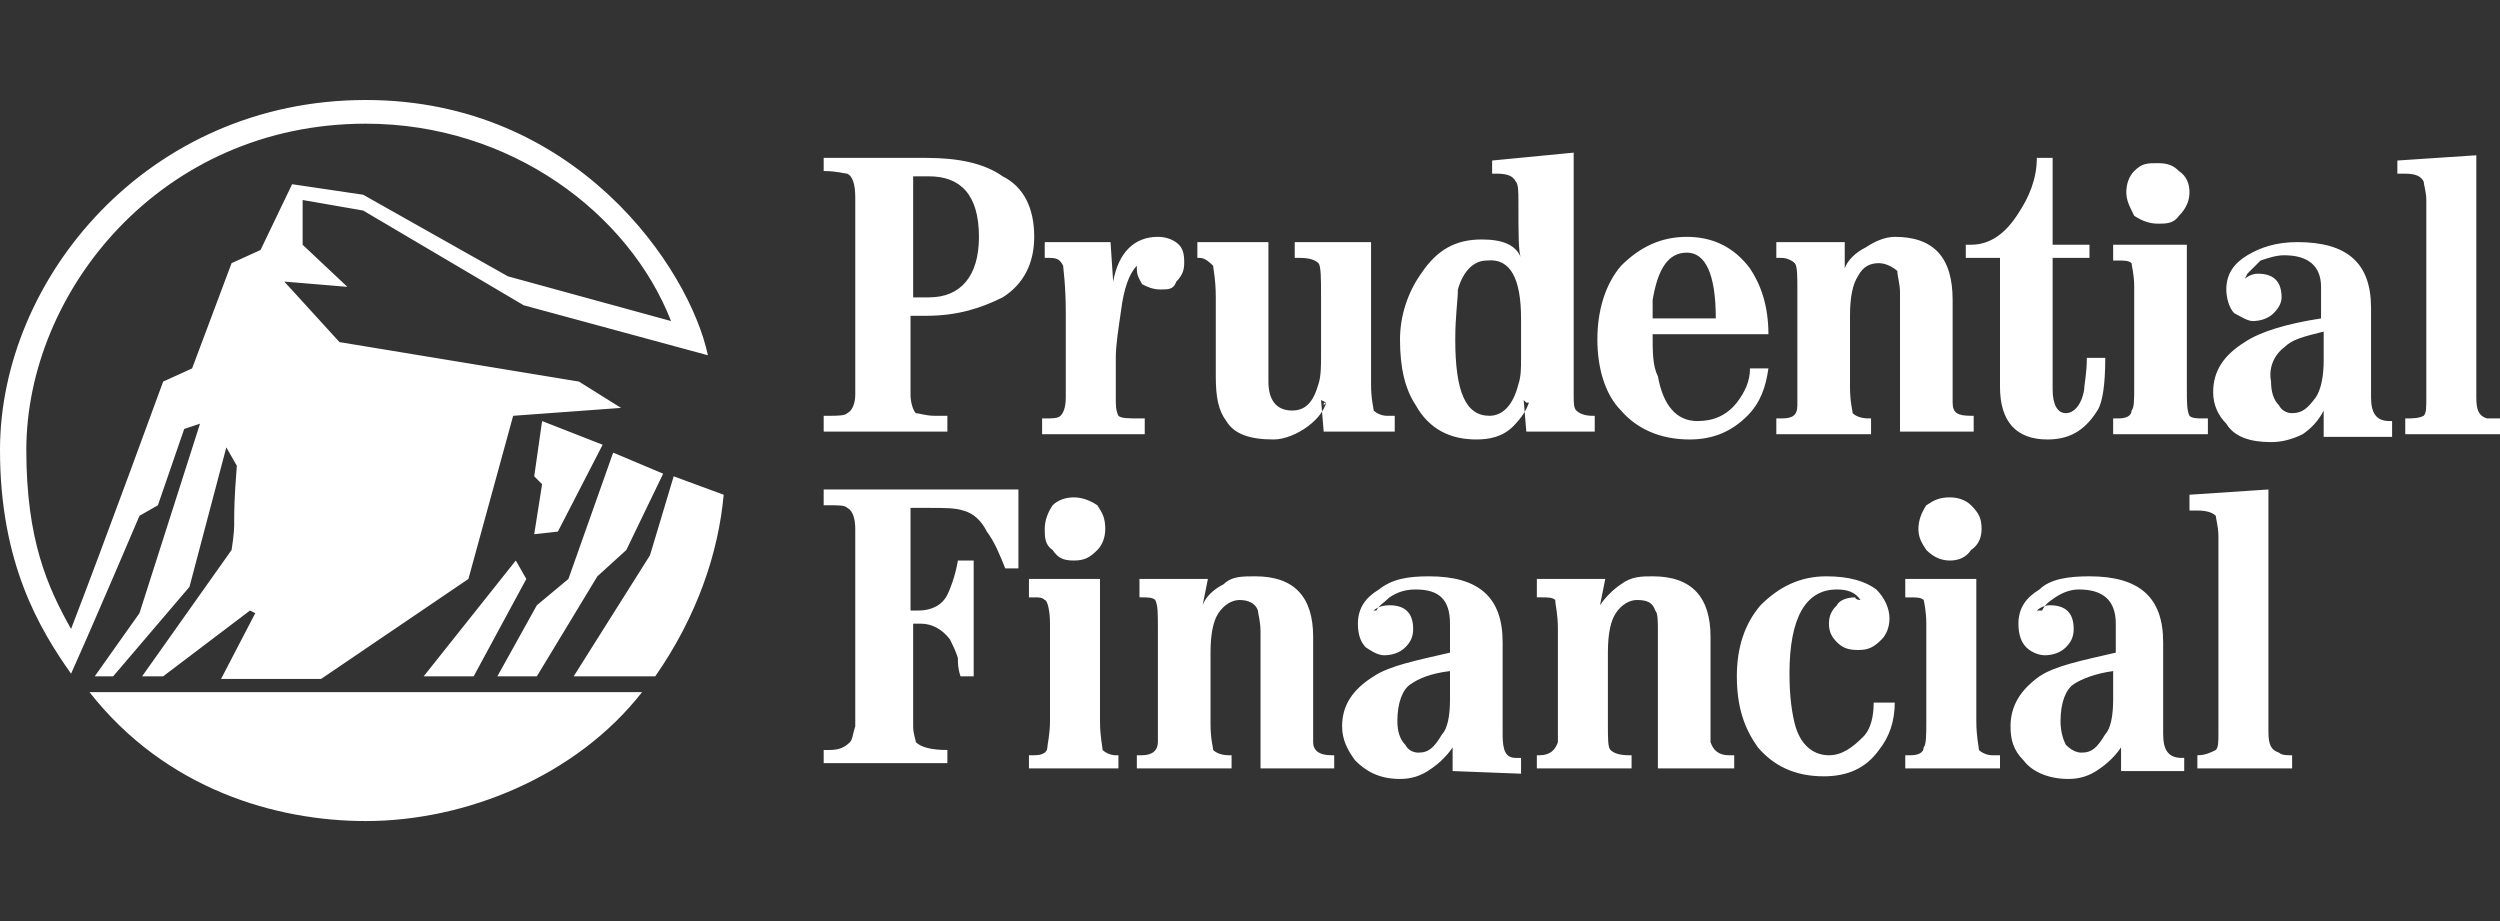 <?xml version="1.0" encoding="utf-8"?>
<!-- Generator: Adobe Illustrator 26.0.1, SVG Export Plug-In . SVG Version: 6.00 Build 0)  -->
<svg version="1.1" id="Layer_1" xmlns="http://www.w3.org/2000/svg" xmlns:xlink="http://www.w3.org/1999/xlink" x="0px" y="0px"
	 viewBox="0 0 95 35" style="enable-background:new 0 0 95 35;" xml:space="preserve">
<rect x="0" y="0" width="95" height="35" fill="#333333" stroke="none"/>
<style type="text/css">
	.st0{fill-rule:evenodd;clip-rule:evenodd;fill:#FFFFFF;}
</style>
<g>
	<path class="st0" d="M91.4,15.9c0.3,0,0.5,0,0.7-0.1c0.1-0.1,0.1-0.3,0.1-0.7V7.6c0-0.3-0.1-0.6-0.1-0.7c-0.1-0.2-0.3-0.3-0.7-0.3
		h-0.3V6.1l3-0.2v9.2c0,0.5,0.1,0.7,0.4,0.8H95v0.6h-3.6L91.4,15.9L91.4,15.9L91.4,15.9z M85.4,10.4c0.1-0.1,0.3-0.3,0.5-0.5
		c0.3-0.1,0.6-0.2,0.9-0.2c0.9,0,1.4,0.4,1.4,1.2v1.2c-1.3,0.2-2.3,0.5-2.9,0.9c-0.8,0.5-1.2,1.1-1.2,1.9c0,0.5,0.2,0.9,0.5,1.2
		c0.3,0.5,0.9,0.7,1.7,0.7c0.4,0,0.8-0.1,1.2-0.3c0.3-0.2,0.6-0.5,0.8-0.9v1h2.6v-0.6h-0.1c-0.5,0-0.7-0.3-0.7-0.9v-3.4
		c0-1.7-0.9-2.5-2.8-2.5c-0.8,0-1.4,0.2-1.9,0.5c-0.5,0.3-0.8,0.7-0.8,1.3c0,0.3,0.1,0.7,0.3,0.9c0.2,0.1,0.5,0.3,0.7,0.3
		c0.3,0,0.6-0.1,0.8-0.3c0.2-0.2,0.3-0.4,0.3-0.6c0-0.6-0.3-0.9-0.9-0.9c-0.2,0-0.4,0.1-0.5,0.2L85.4,10.4L85.4,10.4L85.4,10.4z
		 M86.8,13.2c0.3-0.3,0.7-0.4,1.5-0.6v1.1c0,0.6-0.1,1.1-0.3,1.4c-0.3,0.4-0.5,0.6-0.9,0.6c-0.2,0-0.4-0.1-0.5-0.3
		c-0.2-0.2-0.3-0.5-0.3-0.9C86.2,14,86.4,13.5,86.8,13.2L86.8,13.2z M37.2,9c0,1.5-0.7,2.3-1.9,2.3h-0.6V6.7h0.6
		C36.5,6.7,37.2,7.4,37.2,9z M35.2,12c1.2,0,2.1-0.3,2.9-0.7c0.8-0.5,1.2-1.3,1.2-2.3c0-1.1-0.4-1.9-1.2-2.3
		c-0.7-0.5-1.7-0.7-2.9-0.7h-3.9v0.5c0.5,0,0.8,0.1,0.9,0.1c0.2,0.1,0.3,0.4,0.3,0.9V15c0,0.3-0.1,0.6-0.3,0.7
		c-0.1,0.1-0.4,0.1-0.7,0.1h-0.2v0.6H36v-0.6h-0.5c-0.3,0-0.6-0.1-0.7-0.1c-0.1-0.1-0.2-0.4-0.2-0.7v-3L35.2,12L35.2,12L35.2,12z
		 M42.3,10.7C42.5,9.6,43.1,9,44,9c0.3,0,0.6,0.1,0.8,0.3C45,9.5,45,9.8,45,10c0,0.3-0.1,0.5-0.3,0.7C44.6,11,44.4,11,44.1,11
		c-0.3,0-0.5-0.1-0.7-0.2c-0.1-0.2-0.2-0.3-0.2-0.6v-0.1c-0.3,0.3-0.5,0.9-0.6,1.7c-0.1,0.7-0.2,1.3-0.2,1.8v1.5
		c0,0.3,0,0.5,0.1,0.7c0.1,0.1,0.4,0.1,0.8,0.1h0.2v0.6h-3.9v-0.6h0.1c0.3,0,0.5,0,0.6-0.1c0.1-0.1,0.2-0.3,0.2-0.7v-3.2
		c0-1.1-0.1-1.7-0.1-1.8c-0.1-0.2-0.2-0.3-0.5-0.3h-0.2V9.2h2.5L42.3,10.7L42.3,10.7z M50.4,15.3c-0.1,0-0.1,0-0.1,0.1L50.4,15.3
		c-0.1,0.3-0.3,0.6-0.7,0.9c-0.4,0.3-0.9,0.5-1.3,0.5c-0.9,0-1.5-0.2-1.8-0.7c-0.3-0.4-0.4-0.9-0.4-1.7v-3c0-0.7-0.1-1.1-0.1-1.2
		C46,10,45.8,9.8,45.6,9.8h-0.1V9.2h2.7v5.3c0,0.7,0.3,1.1,0.9,1.1c0.5,0,0.8-0.3,1-1c0.1-0.3,0.1-0.7,0.1-1.1v-2.2
		c0-0.7,0-1.2-0.1-1.3c-0.1-0.1-0.3-0.2-0.7-0.2h-0.2V9.2h2.9v5.4c0,0.6,0.1,0.9,0.1,1c0.1,0.1,0.3,0.2,0.5,0.2H53v0.6h-2.7
		l-0.1-1.2L50.4,15.3L50.4,15.3L50.4,15.3L50.4,15.3z M57.8,12.1v1.5c0,0.4,0,0.7-0.1,1c-0.2,0.8-0.6,1.2-1.1,1.2
		c-0.9,0-1.3-0.9-1.3-2.9c0-0.9,0.1-1.5,0.1-1.9c0.2-0.7,0.6-1.1,1.1-1.1C57.4,9.8,57.8,10.6,57.8,12.1z M56.3,9.1
		c-1,0-1.7,0.4-2.3,1.3c-0.5,0.7-0.8,1.6-0.8,2.5c0,1.1,0.2,1.9,0.6,2.5c0.5,0.9,1.3,1.3,2.3,1.3c0.5,0,1-0.1,1.4-0.5
		c0.3-0.3,0.5-0.6,0.6-0.9L58,15.3l-0.1-0.1l0.1,1.2h2.6v-0.6h-0.1c-0.3,0-0.5-0.1-0.6-0.2c-0.1-0.1-0.1-0.3-0.1-0.6V5.8l-3.1,0.3
		v0.5h0.2c0.4,0,0.6,0.1,0.7,0.3c0.1,0.1,0.1,0.4,0.1,0.8c0,1.2,0,1.9,0.1,2.1C57.6,9.3,57.1,9.1,56.3,9.1L56.3,9.1z M64.1,9.6
		c0.7,0,1.1,0.8,1.1,2.5h-2.4v-0.7C63,10.2,63.4,9.6,64.1,9.6L64.1,9.6z M62.8,12.7h4.4c0-1.1-0.3-1.9-0.7-2.5
		C65.9,9.4,65.1,9,64.1,9c-1,0-1.8,0.4-2.5,1.1c-0.6,0.7-0.9,1.7-0.9,2.8s0.3,2.1,0.9,2.7c0.6,0.7,1.5,1.1,2.6,1.1
		c0.9,0,1.6-0.3,2.2-0.9c0.5-0.5,0.7-1.1,0.8-1.8h-0.7c0,0.5-0.2,0.9-0.5,1.3c-0.4,0.5-0.9,0.7-1.5,0.7c-0.8,0-1.3-0.6-1.5-1.7
		C62.8,13.9,62.8,13.4,62.8,12.7L62.8,12.7z M70.1,10.2c0.1-0.3,0.4-0.6,0.8-0.8C71.2,9.2,71.6,9,72,9c1.5,0,2.2,0.8,2.2,2.4v3.9
		c0,0.4,0.2,0.5,0.7,0.5H75v0.6h-2.8v-5.3c0-0.3-0.1-0.6-0.1-0.8C72,10.2,71.7,10,71.4,10c-0.3,0-0.6,0.1-0.8,0.5
		c-0.2,0.3-0.3,0.8-0.3,1.5v2.7c0,0.6,0.1,0.9,0.1,1c0.1,0.1,0.3,0.2,0.6,0.2h0.1v0.6h-3.6v-0.6h0.2c0.4,0,0.6-0.1,0.6-0.5V11
		c0-0.5,0-0.9-0.1-1c-0.1-0.1-0.3-0.2-0.5-0.2h-0.2V9.2h2.6L70.1,10.2L70.1,10.2z M77.8,16.7c-1.2,0-1.8-0.7-1.8-2V9.8h-1.3V9.3h0.2
		c0.7,0,1.3-0.4,1.8-1.2c0.4-0.6,0.7-1.3,0.7-2.1h0.6v3.3h1.4v0.5h-1.4v5c0,0.6,0.2,0.9,0.5,0.9c0.3,0,0.6-0.3,0.7-0.9
		c0-0.2,0.1-0.6,0.1-1.2h0.7c0,1-0.1,1.7-0.3,2C79.2,16.4,78.6,16.7,77.8,16.7L77.8,16.7z M80.8,7.3c0-0.3,0.1-0.6,0.3-0.8
		c0.3-0.3,0.5-0.3,0.9-0.3s0.6,0.1,0.8,0.3c0.3,0.2,0.4,0.5,0.4,0.8s-0.1,0.6-0.4,0.9c-0.2,0.3-0.5,0.3-0.8,0.3s-0.6-0.1-0.9-0.3
		C80.9,7.8,80.8,7.6,80.8,7.3z M80.3,15.9h0.2c0.3,0,0.5-0.1,0.5-0.3c0.1-0.1,0.1-0.4,0.1-0.9v-3.8c0-0.5-0.1-0.8-0.1-0.9
		c-0.1-0.1-0.3-0.1-0.5-0.1h-0.2V9.3h2.8v5.4c0,0.6,0,0.9,0.1,1.1c0.1,0.1,0.3,0.1,0.5,0.1h0.2v0.6h-3.6L80.3,15.9L80.3,15.9
		L80.3,15.9z M83.5,28.7c0.3,0,0.5-0.1,0.7-0.2c0.1-0.1,0.1-0.3,0.1-0.7v-7.4c0-0.4-0.1-0.7-0.1-0.8c-0.1-0.1-0.3-0.2-0.7-0.2h-0.3
		v-0.6l3-0.2v9.2c0,0.5,0.1,0.7,0.4,0.8c0.1,0.1,0.3,0.1,0.5,0.1v0.5h-3.6L83.5,28.7L83.5,28.7L83.5,28.7z M38.7,21.6h-0.5
		c-0.2-0.5-0.4-1-0.7-1.4c-0.2-0.4-0.5-0.7-0.9-0.8c-0.3-0.1-0.7-0.1-1.3-0.1h-0.7v3.9h0.3c0.5,0,0.9-0.2,1.1-0.6
		c0.1-0.2,0.3-0.7,0.4-1.3H37v4.4h-0.5c-0.1-0.3-0.1-0.5-0.1-0.7c-0.1-0.3-0.2-0.5-0.3-0.7c-0.3-0.4-0.7-0.6-1.1-0.6h-0.3v3.9
		c0,0.3,0.1,0.5,0.1,0.6c0.2,0.2,0.6,0.3,1.2,0.3H36v0.5h-4.7v-0.5h0.2c0.4,0,0.6-0.1,0.8-0.3c0.1-0.1,0.1-0.3,0.2-0.6v-7.5
		c0-0.4-0.1-0.7-0.3-0.8c-0.1-0.1-0.3-0.1-0.7-0.1h-0.2v-0.6h7.4L38.7,21.6L38.7,21.6z M39.7,20.1c0-0.3,0.1-0.6,0.3-0.9
		c0.2-0.2,0.5-0.3,0.8-0.3s0.6,0.1,0.9,0.3c0.2,0.3,0.3,0.5,0.3,0.9c0,0.3-0.1,0.6-0.3,0.8c-0.3,0.3-0.5,0.4-0.9,0.4
		s-0.6-0.1-0.8-0.4C39.7,20.7,39.7,20.4,39.7,20.1z M39.1,28.7h0.2c0.3,0,0.5-0.1,0.5-0.3c0-0.1,0.1-0.5,0.1-1v-3.7
		c0-0.5-0.1-0.9-0.2-0.9c-0.1-0.1-0.2-0.1-0.4-0.1h-0.2V22h2.7v5.4c0,0.6,0.1,1,0.1,1.1c0.1,0.1,0.3,0.2,0.5,0.2h0.1v0.5h-3.4
		L39.1,28.7L39.1,28.7L39.1,28.7z M45.7,23c0.1-0.3,0.4-0.6,0.8-0.8c0.3-0.3,0.7-0.3,1.2-0.3c1.5,0,2.2,0.8,2.2,2.3v4
		c0,0.3,0.2,0.5,0.7,0.5h0.1v0.5h-2.8V24c0-0.4-0.1-0.7-0.1-0.8c-0.1-0.3-0.4-0.4-0.7-0.4s-0.6,0.2-0.8,0.5
		c-0.2,0.3-0.3,0.8-0.3,1.5v2.7c0,0.6,0.1,0.9,0.1,1c0.1,0.1,0.3,0.2,0.6,0.2h0.1v0.5h-3.6v-0.5h0.2c0.4,0,0.6-0.2,0.6-0.5v-4.3
		c0-0.6,0-0.9-0.1-1.1c-0.1-0.1-0.3-0.1-0.5-0.1h-0.1V22h2.6L45.7,23L45.7,23z M53.6,26c0.3-0.2,0.7-0.4,1.5-0.5v1.1
		c0,0.6-0.1,1.1-0.3,1.3c-0.3,0.5-0.5,0.7-0.9,0.7c-0.2,0-0.4-0.1-0.5-0.3c-0.2-0.2-0.3-0.5-0.3-0.9C53.1,26.7,53.3,26.2,53.6,26
		L53.6,26z M52.3,23.2c0.1-0.2,0.3-0.3,0.5-0.5c0.3-0.2,0.6-0.3,1-0.3c0.9,0,1.3,0.4,1.3,1.3v1.1c-1.3,0.3-2.3,0.5-2.9,0.9
		c-0.8,0.5-1.2,1.1-1.2,1.9c0,0.5,0.2,0.9,0.5,1.3c0.4,0.4,0.9,0.7,1.7,0.7c0.4,0,0.8-0.1,1.2-0.4c0.3-0.2,0.6-0.5,0.8-0.8v0.9
		l2.6,0.1v-0.6h-0.2c-0.4,0-0.5-0.3-0.5-0.9v-3.5c0-1.7-0.9-2.5-2.8-2.5c-0.8,0-1.4,0.1-1.9,0.5c-0.5,0.3-0.8,0.7-0.8,1.3
		c0,0.4,0.1,0.7,0.3,0.9c0.3,0.2,0.5,0.3,0.7,0.3c0.3,0,0.6-0.1,0.8-0.3c0.2-0.2,0.3-0.4,0.3-0.7c0-0.6-0.3-0.9-0.9-0.9
		c-0.3,0-0.5,0.1-0.6,0.2L52.3,23.2L52.3,23.2z M60.8,23c0.2-0.3,0.5-0.6,0.8-0.8c0.4-0.3,0.8-0.3,1.2-0.3c1.5,0,2.2,0.8,2.2,2.3v4
		c0.1,0.3,0.3,0.5,0.7,0.5h0.2v0.5H63V24c0-0.4,0-0.7-0.1-0.8c-0.1-0.3-0.3-0.4-0.7-0.4c-0.3,0-0.6,0.2-0.8,0.5
		c-0.2,0.3-0.3,0.8-0.3,1.5v2.7c0,0.6,0,0.9,0.1,1c0.1,0.1,0.3,0.2,0.7,0.2h0.1v0.5h-3.6v-0.5h0.1c0.4,0,0.6-0.2,0.7-0.5v-4.3
		c0-0.6-0.1-0.9-0.1-1.1c-0.1-0.1-0.3-0.1-0.5-0.1h-0.2V22h2.6L60.8,23L60.8,23z M70.7,22.8c-0.2-0.3-0.5-0.4-0.9-0.4
		c-1.2,0-1.8,1.1-1.8,3.2c0,0.9,0.1,1.5,0.2,1.9c0.2,0.8,0.7,1.2,1.3,1.2c0.5,0,0.9-0.3,1.3-0.7c0.3-0.3,0.4-0.8,0.4-1.3H72
		c0,0.7-0.2,1.3-0.6,1.8c-0.5,0.7-1.2,1-2.1,1c-1.1,0-1.9-0.4-2.5-1.1c-0.5-0.7-0.8-1.5-0.8-2.7c0-1.1,0.3-2,0.9-2.7
		c0.7-0.7,1.5-1.1,2.5-1.1c0.9,0,1.5,0.2,1.9,0.5c0.3,0.3,0.5,0.7,0.5,1.1c0,0.3-0.1,0.6-0.3,0.8c-0.3,0.3-0.5,0.4-0.9,0.4
		s-0.6-0.1-0.8-0.3c-0.2-0.2-0.3-0.4-0.3-0.7c0-0.3,0.1-0.5,0.3-0.7c0.1-0.2,0.4-0.3,0.7-0.3C70.5,22.8,70.7,22.8,70.7,22.8
		L70.7,22.8z M72.9,20.1c0-0.3,0.1-0.6,0.3-0.9c0.3-0.2,0.5-0.3,0.9-0.3c0.3,0,0.6,0.1,0.8,0.3c0.3,0.3,0.4,0.5,0.4,0.9
		c0,0.3-0.1,0.6-0.4,0.8c-0.2,0.3-0.5,0.4-0.8,0.4c-0.3,0-0.6-0.1-0.9-0.4C73,20.6,72.9,20.4,72.9,20.1z M72.4,28.7h0.2
		c0.3,0,0.5-0.1,0.5-0.3c0.1-0.1,0.1-0.5,0.1-1v-3.7c0-0.5-0.1-0.9-0.1-0.9c-0.1-0.1-0.3-0.1-0.5-0.1h-0.2V22h2.7v5.4
		c0,0.6,0.1,1,0.1,1.1c0.1,0.1,0.3,0.2,0.5,0.2H76v0.5h-3.6L72.4,28.7L72.4,28.7L72.4,28.7z M78.8,26c0.3-0.2,0.8-0.4,1.5-0.5v1.1
		c0,0.6-0.1,1.1-0.3,1.3c-0.3,0.5-0.5,0.7-0.9,0.7c-0.2,0-0.4-0.1-0.6-0.3c-0.1-0.2-0.2-0.5-0.2-0.9C78.3,26.7,78.5,26.2,78.8,26
		L78.8,26z M77.6,23.2c0.1-0.2,0.2-0.3,0.5-0.5c0.3-0.2,0.6-0.3,0.9-0.3c0.9,0,1.4,0.4,1.4,1.3v1.1c-1.3,0.3-2.3,0.5-2.9,0.9
		c-0.7,0.5-1.1,1.1-1.1,1.9c0,0.5,0.1,0.9,0.5,1.3c0.3,0.4,0.9,0.7,1.7,0.7c0.4,0,0.8-0.1,1.2-0.4c0.3-0.2,0.6-0.5,0.8-0.8v0.9H83
		v-0.5h-0.1c-0.5,0-0.7-0.3-0.7-0.9v-3.5c0-1.7-0.9-2.5-2.8-2.5c-0.8,0-1.5,0.1-1.9,0.5c-0.5,0.3-0.8,0.7-0.8,1.3
		c0,0.4,0.1,0.7,0.3,0.9c0.2,0.2,0.5,0.3,0.7,0.3c0.3,0,0.6-0.1,0.8-0.3c0.2-0.2,0.3-0.4,0.3-0.7c0-0.6-0.3-0.9-0.9-0.9
		c-0.2,0-0.4,0.1-0.5,0.2L77.6,23.2z M21.2,20.2l-0.9,0.1l0.3-1.9l-0.3-0.3l0.3-2.1l2.3,0.9L21.2,20.2L21.2,20.2z M24.9,25.7h-3.1
		l2.9-4.6l0.9-3l1.9,0.7C27.3,21,26.5,23.4,24.9,25.7z M23.8,20.9l-1.1,1l-2.3,3.8h-1.5l1.5-2.7l1.2-1l1.7-4.8l1.9,0.8L23.8,20.9z
		 M19.9,11.6L13.8,8l-2.3-0.4v1.7l1.7,1.6l-2.4-0.2c0,0,0.1,0.1,2.1,2.3l9.1,1.5l1.6,1l-4.1,0.3l-1.7,6.2l-5.6,3.8H8.4l1.3-2.5
		l-0.2-0.1l-3.3,2.5H5.4l3.4-4.8C9,19.6,8.8,20.2,9,17.7L8.6,17l-1.4,5.3l-2.9,3.4H3.6l1.7-2.4l2.3-7.2L7,16.3l-1,2.9l-0.7,0.4
		c0,0-1.7,4-2.6,6C1.5,23.9,0,21.4,0,17.1C0,10.6,5.6,3.8,13.9,3.8c8,0,12.3,6.4,13,9.7L19.9,11.6L19.9,11.6z M18,25.7h-1.9l3.5-4.4
		l0.4,0.7L18,25.7z M13.9,31.2c-3.4,0-7.6-1.2-10.5-4.9h21C21.9,29.5,17.7,31.2,13.9,31.2L13.9,31.2z M13.9,4.7
		C6.1,4.7,1,11.1,1,17.1c0,3.4,0.8,5.2,1.7,6.8c1.2-3.1,3.5-9.4,3.5-9.4s1.1-0.5,1.1-0.5l1.5-4l1.1-0.5L11.1,7l2.7,0.4l5.5,3.1
		l6.2,1.7C23.9,8.1,19.4,4.7,13.9,4.7L13.9,4.7z"/>
</g>
</svg>
